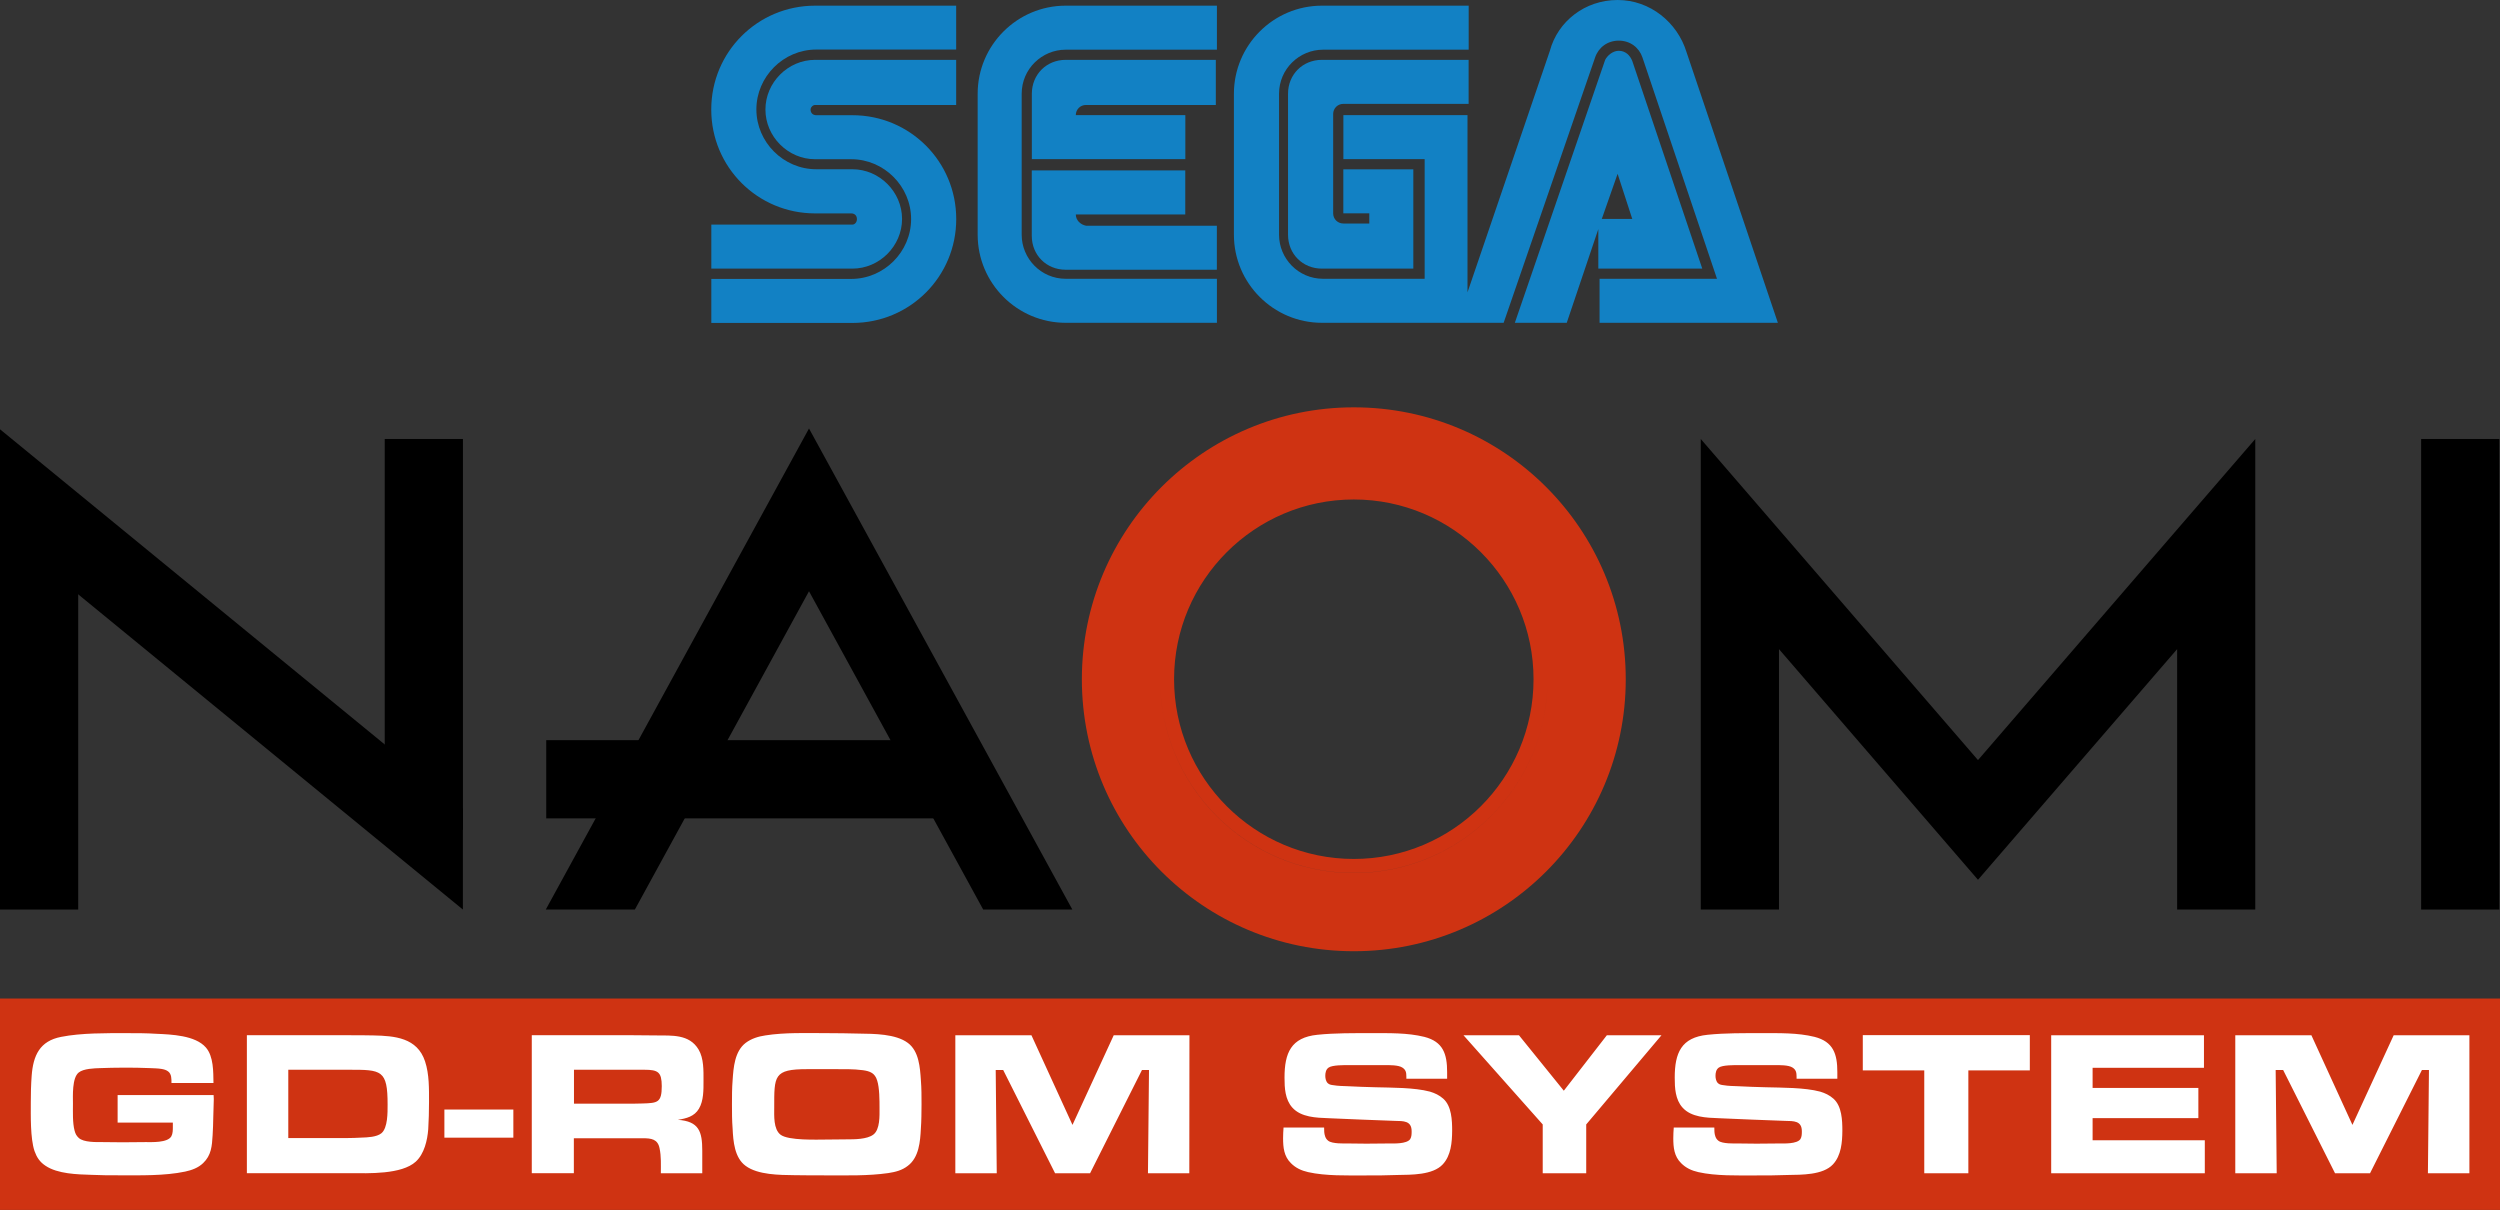 <?xml version="1.0" encoding="utf-8"?>
<!-- Generator: Adobe Illustrator 26.0.1, SVG Export Plug-In . SVG Version: 6.00 Build 0)  -->
<svg version="1.1" id="Layer_1" xmlns="http://www.w3.org/2000/svg" xmlns:xlink="http://www.w3.org/1999/xlink" x="0px" y="0px"
	 viewBox="0 0 3839 1858" style="enable-background:new 0 0 3839 1858;" xml:space="preserve">
<rect x="0" y="0" width="3839" height="1858" fill="#333333" stroke="none"/>
<style type="text/css">
	.st0{fill:#034693;}
	.st1{fill:#FFFFFF;}
	.st2{fill:#F05100;}
	.st3{fill:#CF3312;}
	.st4{fill:#1281C4;}
</style>
<g>
	<g>
		<g>
			<g>
				<g>
					<g>
						<path class="st4" d="M1308.9,344.9h-216.6v67.6h216.6c41.6,0,76.3-34.7,76.3-76.3s-34.7-76.3-76.3-76.3h-55.5
							c-50.3,0-91.9-41.6-91.9-91.9s41.6-91.9,91.9-91.9h214.9V8.7h-216.6c-88.4,0-159.5,71.1-159.5,159.5s71.1,159.5,159.5,159.5
							h55.5c5.2,0,8.7,3.5,8.7,8.7S1312.3,344.9,1308.9,344.9z"/>
						<path class="st4" d="M1251.7,161.2h216.6V91.9h-216.6c-41.6,0-76.3,34.7-76.3,76.3s34.7,76.3,76.3,76.3h55.5
							c50.3,0,91.9,41.6,91.9,91.9s-41.6,91.9-91.9,91.9h-214.9v67.6h216.6c88.4,0,159.5-71.1,159.5-159.5s-71.1-159.5-159.5-159.5
							h-55.5c-5.2,0-8.7-3.5-8.7-8.7C1244.8,164.7,1248.2,161.2,1251.7,161.2z"/>
					</g>
					<g>
						<path class="st4" d="M2029.9,91.9c-29.5,0-52,22.5-52,52v216.6c0,29.5,22.5,52,52,52h140.4V260h-107.5v67.6h39.9v15.6h-39.9
							c-8.7,0-15.6-6.9-15.6-15.6V175.1c0-8.7,6.9-15.6,15.6-15.6h192.4V91.9H2029.9z"/>
						<path class="st4" d="M2456.2,412.5H2614L2506.5,93.6c-3.5-8.7-10.4-15.6-20.8-15.6c-8.7,0-17.3,6.9-20.8,13.9l-138.7,403.8
							h79.7l48.5-143.9v60.7H2456.2z M2484,266.9l22.5,69.3h-46.8L2484,266.9z"/>
						<path class="st4" d="M2589.7,79.7C2575.8,34.7,2534.2,0,2484,0s-91.9,32.9-104,78l-126.5,370.9V176.8h-190.6v67.6h124.8v183.7
							h-156c-38.1,0-67.6-31.2-67.6-67.6V143.9c0-38.1,31.2-67.6,67.6-67.6h223.6V8.7h-225.3c-74.5,0-135.2,60.7-135.2,135.2v216.6
							c0,74.5,60.7,135.2,135.2,135.2h279l140.4-407.3c5.2-15.6,19.1-26,36.4-26s31.2,10.4,36.4,26l114.4,339.7h-180.3v67.6h273.8
							l0,0L2589.7,79.7z"/>
					</g>
					<g>
						<path class="st4" d="M1636.5,428.1c-38.1,0-67.6-31.2-67.6-67.6V143.9c0-38.1,31.2-67.6,67.6-67.6h232.2V8.7h-232.2
							c-74.5,0-135.2,60.7-135.2,135.2v216.6c0,74.5,60.7,135.2,135.2,135.2h232.2v-67.6H1636.5z"/>
						<path class="st4" d="M1652,329.3h168.1v-67.6h-235.7v100.5c0,29.5,22.5,52,52,52h232.2v-67.6h-201
							C1659,344.9,1652,338,1652,329.3z"/>
						<path class="st4" d="M1820.2,176.8H1652c0-8.7,6.9-15.6,15.6-15.6H1867V91.9h-230.5c-29.5,0-52,22.5-52,52v100.5h235.7
							L1820.2,176.8z"/>
					</g>
				</g>
			</g>
		</g>
	</g>
	<rect x="29.9" y="1561.9" class="st1" width="3781.9" height="277.7"/>
	<rect x="838.8" y="1136.6" width="611.1" height="120.1"/>
	<rect x="3717.9" y="674.1" width="120.1" height="722.6"/>
	<polygon points="3463.2,674.1 3037.4,1167.2 2611.7,674.1 2611.7,1396.7 2731.8,1396.7 2731.8,996.8 3037.4,1351 3343.2,996.8 
		3343.2,1396.7 3463.2,1396.7 	"/>
	<rect x="590.8" y="674.1" width="120.1" height="600.3"/>
	<rect y="789.5" width="120.1" height="607.2"/>
	<polygon points="710.8,1241.5 710.8,1396.7 0,814.3 0,659.2 	"/>
	<path class="st3" d="M2078.9,625.5c-230.6,0-417.6,186.9-417.6,417.6s186.9,417.6,417.6,417.6c230.6,0,417.6-186.9,417.6-417.6
		S2309.6,625.5,2078.9,625.5z M2078.9,745.5c-164.4,0-297.5,133.2-297.5,297.5s133.2,297.5,297.5,297.5s297.5-133.2,297.5-297.5
		S2243.2,745.5,2078.9,745.5z M2078.9,1319c-152.2,0-276-123.8-276-276c0-152.2,123.8-276,276-276c152.2,0,276,123.8,276,276
		C2355,1195.2,2231.1,1319,2078.9,1319z M2078.9,1340.6c-164.4,0-297.5-133.2-297.5-297.5s133.2-297.5,297.5-297.5
		s297.5,133.2,297.5,297.5C2376.4,1207.3,2243.2,1340.6,2078.9,1340.6z"/>
	<polygon points="974.9,1396.7 1242.3,907.9 1509.8,1396.7 1646.7,1396.7 1242.3,658 838.1,1396.7 	"/>
	<g>
		<path class="st3" d="M535.8,1642.7h-93.1v104.9h89.9c7.6,0,15-0.3,22.5-0.7c8.9-0.3,23.2-0.7,30.6-6.7c9.9-8.2,9.5-32.1,9.5-43.9
			C595.3,1642.7,585.7,1642.7,535.8,1642.7z"/>
		<path class="st3" d="M1347,1659.3c-3.5-11.5-10.8-14.3-21.9-15.9c-15-2-30.2-1.6-45.1-1.6h-40.6c-51.5,0-50.5,10.2-50.5,59.5
			c0,12-1.3,32.4,9.5,41c12,9.5,56.6,7.6,71.2,7.6c10.2,0,20.7-0.3,30.9-0.3c11.7,0,30.9,0,40.6-7.3c10.5-7.9,9.5-29.3,9.5-41
			C1350.6,1689.8,1350.6,1670.5,1347,1659.3z"/>
		<path class="st3" d="M989.4,1642.7h-108v52.1h90.9c4.8,0,9.5-0.3,14.3-0.3c23.2-0.7,29.6-1.3,29.6-26.7
			C1016.1,1646.3,1010.7,1642.7,989.4,1642.7z"/>
		<path class="st3" d="M0,1533.3V1858h3839v-324.7L0,1533.3L0,1533.3z M327.5,1715.9c-0.3,9.2-0.3,18.4-1,27.3
			c-1,16.8-2,30.9-14.6,42.9c-7.6,7.3-17.4,10.8-27.6,13c-31.7,6.7-69.2,5.7-101.7,5.7c-14,0-28,0-41.9-0.7
			c-21.9-0.7-52.1-1.3-70.9-14c-8.6-5.7-13.3-12.7-16.8-22.5c-6.6-19.7-5.7-54.9-5.7-75.3c0-13.3,0.3-26.7,1.3-40.1
			c2.3-31.4,12.4-53.7,45.4-60c30.9-6.1,69-5.7,100.1-5.7c15.6,0,30.9,0,46,1c22.9,1,59.8,2.3,76,21c12,13.7,11.4,37.5,11.7,54.6
			h-64.5c0-6.1,0.3-13.7-5.1-17.8c-3.1-2.3-6.1-3.1-9.9-3.8c-5.7-1-12.1-1-17.8-1.3c-14-0.7-28-0.7-41.9-0.7
			c-11.5,0-23.2,0.3-34.7,0.7c-9.2,0.3-25.5,0.7-33,6.7c-10.5,8.2-8.9,36.2-8.9,48c0,12.4-0.7,29.3,2.5,41.3
			c1.3,4.8,2.6,7.6,6.4,11.2c7.6,7,27,6.4,36.5,6.4c10.2,0,20.4,0.3,30.6,0.3c11.7,0,23.5-0.3,35.3-0.3c9.5,0,34,1.3,39.8-8.9
			c2.3-4.1,2.3-9.9,2.3-14.3v-6.7h-84.8v-42.3H328c0,2,0.3,4.1,0.3,6.1L327.5,1715.9z M657.6,1734c-1.3,17.1-6.1,37.8-19.1,49.8
			c-21.9,20-72.8,17.8-100.4,17.8H379.1v-211.9h158c12.1,0,24.2,0,36.2,0.3c33,0.7,67.4,3.5,79.4,39.8c6.6,20,6.1,42.3,6.1,63
			C658.8,1706.3,658.4,1720.3,657.6,1734z M788.2,1747H682.4v-43.2h105.9V1747z M1078.4,1767v34.7h-63.6c0-12.7,0.7-26.1-2-38.5
			c-2.8-14-12.7-15.3-25.5-15.3H881.2v53.7h-64.6v-211.9h156c11.4,0,23.2,0.3,34.7,0.3c24.2,0.3,51.1-2.3,65.4,21.6
			c8.2,13.7,7.6,32.7,7.6,48c0,14,0.3,30.6-7,42.9c-7,12-19.4,15-32.4,17.1C1073.3,1721.9,1078.4,1737.4,1078.4,1767z M1414.1,1733
			c-1,19.7-2.8,44.2-20,57.2c-8.9,7-19.1,9.5-30.2,11.2c-30.9,4.4-63.3,3.5-94.4,3.5c-16.6,0-33.4,0-49.8-0.3
			c-22.2-0.3-55.9-0.3-74.7-14.3c-17.1-12.4-19.1-37.8-20-57.2c-1-12.4-1-24.8-1-37.2c0-12.4,0-24.8,1-37.2
			c1.3-19.4,3.1-44.2,20-57.2c8.9-6.7,19.4-9.9,30.2-11.5c29.9-4.8,64.3-3.5,94.4-3.5c16.8,0,33.4,0.3,50.2,0.7
			c22.2,0.3,55.6,0.3,74.3,14.3c17.1,12.7,18.7,37.8,20,57.2c1,12.4,1,24.8,1,37.2C1415,1708.3,1415,1720.6,1414.1,1733z
			 M1826.3,1801.7h-63.5l1.6-158.6h-10.8l-79.7,158.6h-53.7l-79.7-158.6h-11.5l1.6,158.6h-63.6v-211.9h116.9l63,137.6l63.3-137.6
			h116.3L1826.3,1801.7L1826.3,1801.7z M2215.5,1788c-15.3,16.6-48.6,15.9-69.2,16.3c-16.6,0.7-33,0.7-49.6,0.7c-27.6,0-61,1-88-5.1
			c-10.2-2.3-19.1-6.4-26.3-13.7c-10.8-10.5-12.1-24.2-12.1-38.5c0-5.4,0.3-10.8,0.7-16.3h62.3c0,4.8,0,9.2,1.6,13.7
			c1,2.8,2.3,4.8,4.8,6.7c6.1,4.8,24.2,4.1,31.1,4.1c9.2,0,18.1,0.3,27.3,0.3c11.5,0,22.5-0.3,34-0.3c7.9,0,28,1,33.4-6.7
			c2.2-3.5,2.2-8.2,2.2-12.1c0-16.3-12.7-15.6-25.8-15.9c-34-1-68-2.8-102.1-4.1c-18.4-0.7-41.9-1.3-55.3-16.3
			c-11.2-12.4-12-30.2-12-46c0-37.8,9.9-61.7,50.5-65.8c27.3-2.8,55.6-2.5,83.2-2.5c26.7,0,55-0.7,81,5.7c28.9,7.4,35,26.3,35,54.1
			v10.2h-62.6v-3.1c0-6.1-0.6-10.5-6.1-14c-6.1-4.1-20.4-3.8-27.3-3.8h-54.9c-6.6,0-25.5-0.3-31.1,3.8c-4.1,2.8-5.1,7.9-5.1,12.7
			c0,3.8,1,8.9,4.1,11.5c2.2,2,5.4,2.5,8.2,2.8c7.4,1.3,15,1.3,22.2,1.6c14.3,0.7,28.6,1.3,42.9,1.6c24.5,0.7,59.4,0.3,83.3,6.7
			c7.6,2.3,14.3,5.4,20.4,10.8c13,11.5,13.7,33.4,13.7,49.3C2229.8,1754,2228.2,1774.4,2215.5,1788z M2435.8,1726.7v75H2369v-75
			l-121.7-137h85.2l68.9,85.2l66.1-85.2h83.9L2435.8,1726.7z M2814.7,1788c-15.3,16.6-48.6,15.9-69.2,16.3
			c-16.6,0.7-33,0.7-49.6,0.7c-27.6,0-61,1-88-5.1c-10.2-2.3-19.1-6.4-26.3-13.7c-10.8-10.5-12.1-24.2-12.1-38.5
			c0-5.4,0.3-10.8,0.7-16.3h62.3c0,4.8,0,9.2,1.6,13.7c1,2.8,2.3,4.8,4.8,6.7c6.1,4.8,24.2,4.1,31.1,4.1c9.2,0,18.1,0.3,27.3,0.3
			c11.5,0,22.5-0.3,34-0.3c7.9,0,28,1,33.4-6.7c2.2-3.5,2.2-8.2,2.2-12.1c0-16.3-12.7-15.6-25.8-15.9c-34-1-68-2.8-102.1-4.1
			c-18.4-0.7-41.9-1.3-55.3-16.3c-11.2-12.4-12-30.2-12-46c0-37.8,9.9-61.7,50.5-65.8c27.3-2.8,55.6-2.5,83.2-2.5
			c26.7,0,55-0.7,81,5.7c28.9,7.4,35,26.3,35,54.1v10.2h-62.6v-3.1c0-6.1-0.7-10.5-6.1-14c-6.1-4.1-20.4-3.8-27.3-3.8h-54.9
			c-6.6,0-25.5-0.3-31.1,3.8c-4.1,2.8-5.1,7.9-5.1,12.7c0,3.8,1,8.9,4.1,11.5c2.2,2,5.4,2.5,8.2,2.8c7.4,1.3,15,1.3,22.2,1.6
			c14.3,0.7,28.6,1.3,42.9,1.6c24.5,0.7,59.4,0.3,83.3,6.7c7.6,2.3,14.3,5.4,20.4,10.8c13,11.5,13.7,33.4,13.7,49.3
			C2829,1754,2827.4,1774.4,2814.7,1788z M3117,1643.7h-94.4v158h-67.7v-158h-94.4v-54.1H3117L3117,1643.7L3117,1643.7z
			 M3385.6,1801.7h-235.8v-211.9h234.6v49.9h-171v30.9h162.4v46.4h-162.4v34h172.3v50.7H3385.6z M3791.9,1801.7h-63.6l1.6-158.6
			h-10.8l-79.7,158.6h-53.7l-79.7-158.6h-11.5l1.6,158.6h-63.6v-211.9h116.9l63,137.6l63.3-137.6h116.3v211.9H3791.9z"/>
	</g>
</g>
</svg>

